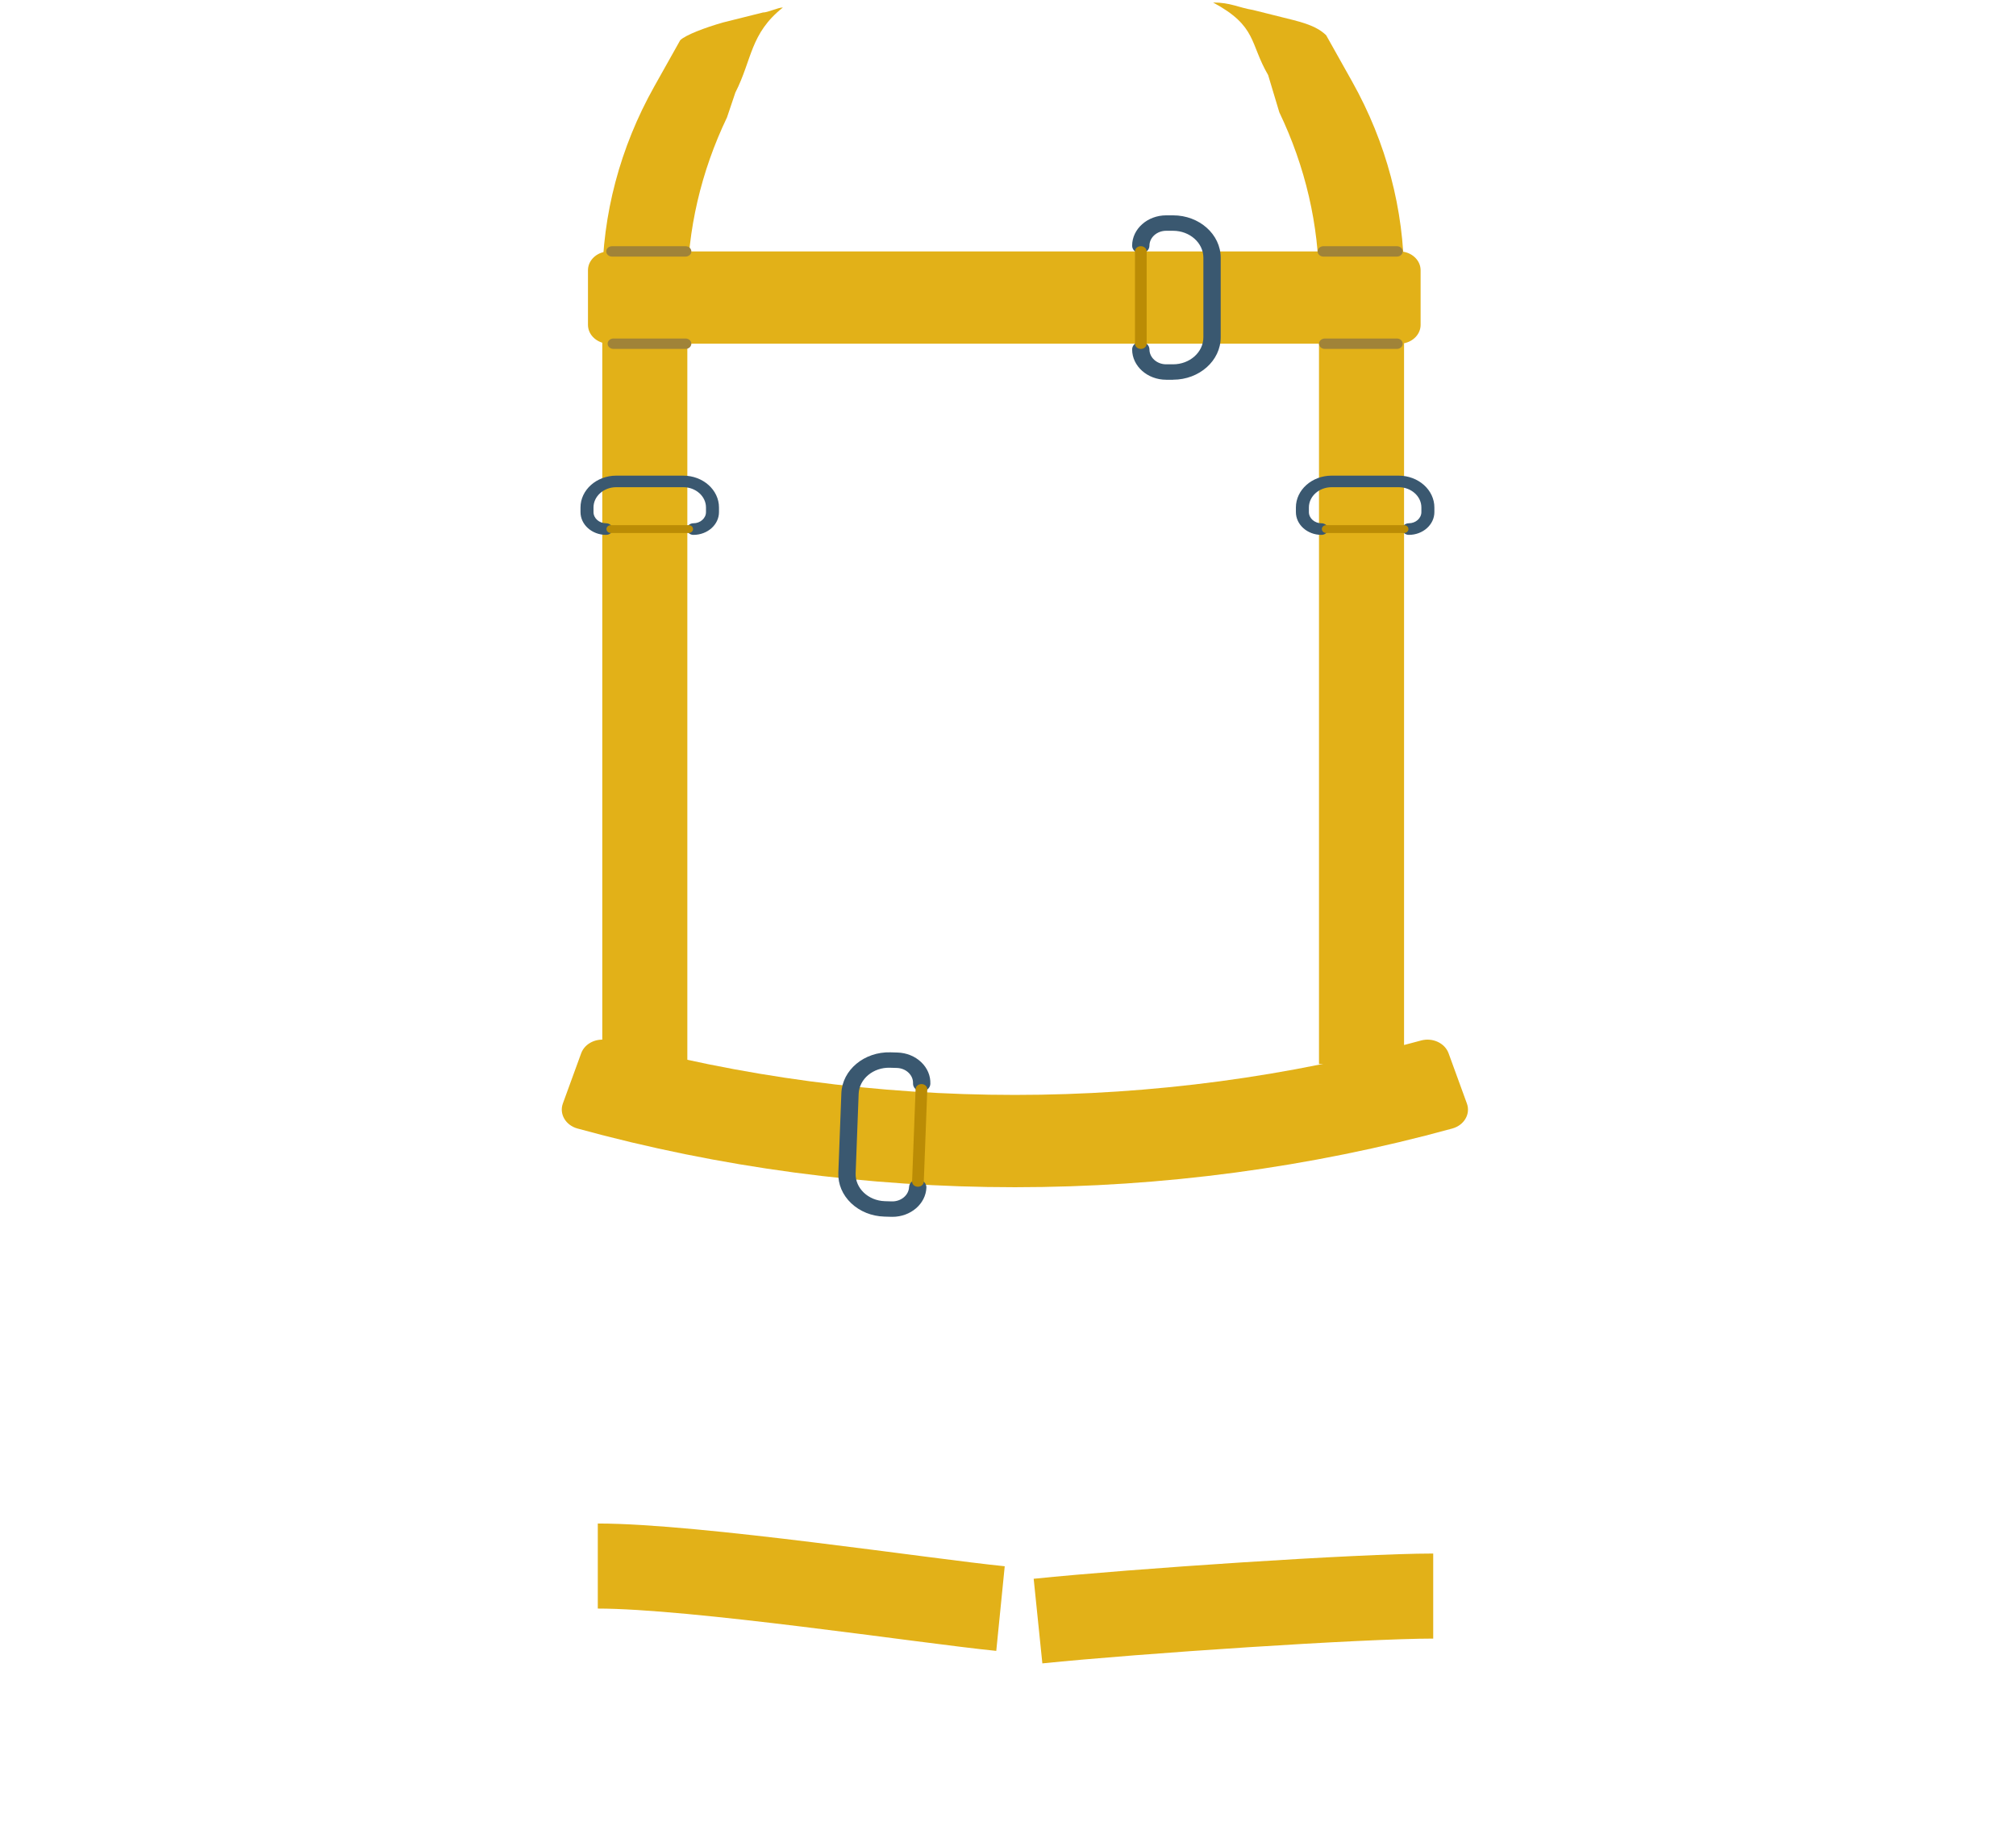 <svg width="403" height="365" viewBox="0 0 403 365" fill="none" xmlns="http://www.w3.org/2000/svg">
<path d="M290.321 225.552C233.35 241.196 172.406 241.196 115.435 225.552C113.068 224.901 111.756 222.65 112.517 220.554C113.737 217.207 114.957 213.865 116.176 210.518C116.923 208.468 119.378 207.331 121.688 207.964C174.588 222.462 231.163 222.462 284.062 207.964C286.373 207.331 288.828 208.468 289.574 210.518C290.794 213.865 292.014 217.207 293.233 220.554C294 222.654 292.683 224.905 290.315 225.552H290.321Z" fill="#E2B118"/>
<path d="M156.5 1.5C155.5 1.5 153.5 2.5 152.5 2.5L144.5 4.5C141 5.5 137 7 135.97 8.046L130.766 17.322C123.948 29.481 120.396 42.892 120.396 56.486V213.658H137.4V57.816C137.4 45.973 140.138 34.295 145.331 23.452L147 18.5C150.376 11.861 149.933 6.718 156.5 1.5Z" fill="#E2B118"/>
<path d="M270.301 16.314L265.098 7.038C264 6 262.5 5 258.5 4L250.5 2C247.5 1.5 246 0.5 242.5 0.5C251.321 5.245 249.784 8.636 253.5 15L255.737 22.444C260.93 33.287 263.668 44.965 263.668 56.808V212.65H280.671V55.478C280.671 41.884 277.12 28.478 270.301 16.314Z" fill="#E2B118"/>
<path d="M279.751 68.697H121.766C121.473 68.697 121.19 68.669 120.912 68.619C118.987 68.266 117.536 66.748 117.536 64.928V54.016C117.536 52.195 118.987 50.678 120.912 50.325C121.185 50.274 121.473 50.247 121.766 50.247H279.751C280.008 50.247 280.26 50.265 280.502 50.306C282.478 50.623 283.981 52.163 283.981 54.016V64.928C283.981 66.734 282.556 68.243 280.651 68.609C280.363 68.665 280.06 68.697 279.751 68.697Z" fill="#E2B118"/>
<path d="M279.236 69.737H264.841C264.193 69.737 263.673 69.269 263.673 68.696C263.673 68.123 264.198 67.656 264.841 67.656H279.236C279.884 67.656 280.404 68.123 280.404 68.696C280.404 69.269 279.879 69.737 279.236 69.737Z" fill="#A08338"/>
<path d="M279.236 51.287H264.564C263.915 51.287 263.395 50.82 263.395 50.247C263.395 49.673 263.92 49.206 264.564 49.206H279.236C279.884 49.206 280.404 49.673 280.404 50.247C280.404 50.82 279.879 51.287 279.236 51.287Z" fill="#A08338"/>
<path d="M137.031 69.737H122.636C121.988 69.737 121.468 69.269 121.468 68.696C121.468 68.123 121.993 67.656 122.636 67.656H137.031C137.679 67.656 138.199 68.123 138.199 68.696C138.199 69.269 137.674 69.737 137.031 69.737Z" fill="#A08338"/>
<path d="M137.03 51.287H122.358C121.709 51.287 121.19 50.82 121.19 50.247C121.19 49.673 121.715 49.206 122.358 49.206H137.03C137.679 49.206 138.199 49.673 138.199 50.247C138.199 50.82 137.674 51.287 137.03 51.287Z" fill="#A08338"/>
<path d="M234.503 75.899H233.124C229.372 75.899 226.315 73.18 226.315 69.834C226.315 68.981 227.093 68.293 228.045 68.293C228.997 68.293 229.774 68.985 229.774 69.834C229.774 71.475 231.277 72.814 233.119 72.814H234.498C237.838 72.814 240.556 70.393 240.556 67.417V51.521C240.556 48.546 237.838 46.125 234.498 46.125H233.119C231.277 46.125 229.774 47.464 229.774 49.105C229.774 49.958 228.997 50.646 228.045 50.646C227.093 50.646 226.315 49.953 226.315 49.105C226.315 45.763 229.367 43.039 233.124 43.039H234.503C239.753 43.039 244.019 46.845 244.019 51.517V67.413C244.019 72.089 239.748 75.89 234.503 75.89V75.899Z" fill="#3A5870"/>
<path d="M228.05 69.737C227.402 69.737 226.882 69.269 226.882 68.696V50.247C226.882 49.669 227.407 49.206 228.05 49.206C228.693 49.206 229.218 49.673 229.218 50.247V68.696C229.218 69.274 228.693 69.737 228.05 69.737Z" fill="#BB8C05"/>
<path d="M178.387 243.199C178.31 243.199 178.232 243.199 178.155 243.199L176.776 243.158C174.234 243.08 171.882 242.126 170.142 240.476C168.408 238.821 167.497 236.661 167.585 234.401L168.187 218.514C168.362 213.842 172.777 210.174 178.021 210.325L179.401 210.366C181.217 210.421 182.9 211.105 184.146 212.288C185.386 213.47 186.04 215.016 185.978 216.634C185.947 217.487 185.149 218.152 184.187 218.124C183.23 218.097 182.483 217.381 182.514 216.529C182.545 215.731 182.226 214.974 181.614 214.392C181.001 213.81 180.178 213.475 179.282 213.448L177.903 213.406C174.573 213.305 171.758 215.644 171.645 218.615L171.043 234.502C170.93 237.473 173.554 239.976 176.889 240.077L178.268 240.118C180.111 240.169 181.66 238.88 181.727 237.239C181.758 236.386 182.566 235.73 183.518 235.749C184.475 235.776 185.221 236.491 185.19 237.344C185.067 240.618 182.041 243.204 178.392 243.204L178.387 243.199Z" fill="#3A5870"/>
<path d="M183.497 237.193C183.497 237.193 183.471 237.193 183.455 237.193C182.812 237.174 182.303 236.693 182.328 236.115L183.028 217.679C183.049 217.101 183.599 216.652 184.238 216.67C184.881 216.689 185.39 217.17 185.365 217.748L184.665 236.184C184.644 236.748 184.124 237.193 183.497 237.193Z" fill="#BB8C05"/>
<path d="M138.615 106.903C137.9 106.903 137.313 106.385 137.313 105.743C137.313 105.101 137.895 104.583 138.615 104.583C140 104.583 141.127 103.579 141.127 102.345V101.424C141.127 99.191 139.089 97.375 136.583 97.375H123.187C120.68 97.375 118.642 99.191 118.642 101.424V102.345C118.642 103.579 119.769 104.583 121.154 104.583C121.869 104.583 122.456 105.101 122.456 105.743C122.456 106.385 121.874 106.903 121.154 106.903C118.333 106.903 116.043 104.863 116.043 102.35V101.428C116.043 97.921 119.25 95.065 123.187 95.065H136.583C140.525 95.065 143.726 97.921 143.726 101.428V102.35C143.726 104.863 141.436 106.903 138.615 106.903Z" fill="#3A5870"/>
<path d="M137.658 106.527H122.111C121.627 106.527 121.231 106.179 121.231 105.743C121.231 105.307 121.622 104.959 122.111 104.959H137.658C138.142 104.959 138.538 105.307 138.538 105.743C138.538 106.179 138.147 106.527 137.658 106.527Z" fill="#BB8C05"/>
<path d="M281.623 106.903C280.908 106.903 280.321 106.385 280.321 105.743C280.321 105.101 280.903 104.583 281.623 104.583C283.008 104.583 284.135 103.579 284.135 102.345V101.424C284.135 99.191 282.097 97.375 279.591 97.375H266.194C263.688 97.375 261.65 99.191 261.65 101.424V102.345C261.65 103.579 262.777 104.583 264.162 104.583C264.877 104.583 265.464 105.101 265.464 105.743C265.464 106.385 264.882 106.903 264.162 106.903C261.341 106.903 259.051 104.863 259.051 102.35V101.428C259.051 97.921 262.257 95.065 266.194 95.065H279.591C283.533 95.065 286.734 97.921 286.734 101.428V102.35C286.734 104.863 284.444 106.903 281.623 106.903Z" fill="#3A5870"/>
<path d="M280.666 106.527H265.119C264.635 106.527 264.239 106.179 264.239 105.743C264.239 105.307 264.63 104.959 265.119 104.959H280.666C281.15 104.959 281.546 105.307 281.546 105.743C281.546 106.179 281.155 106.527 280.666 106.527Z" fill="#BB8C05"/>
<path d="M119.5 313C139 313 185 320 200 321.5M207.5 324C227 322 272 319 286.5 319" stroke="#E2B118" stroke-width="17"/>
</svg>
